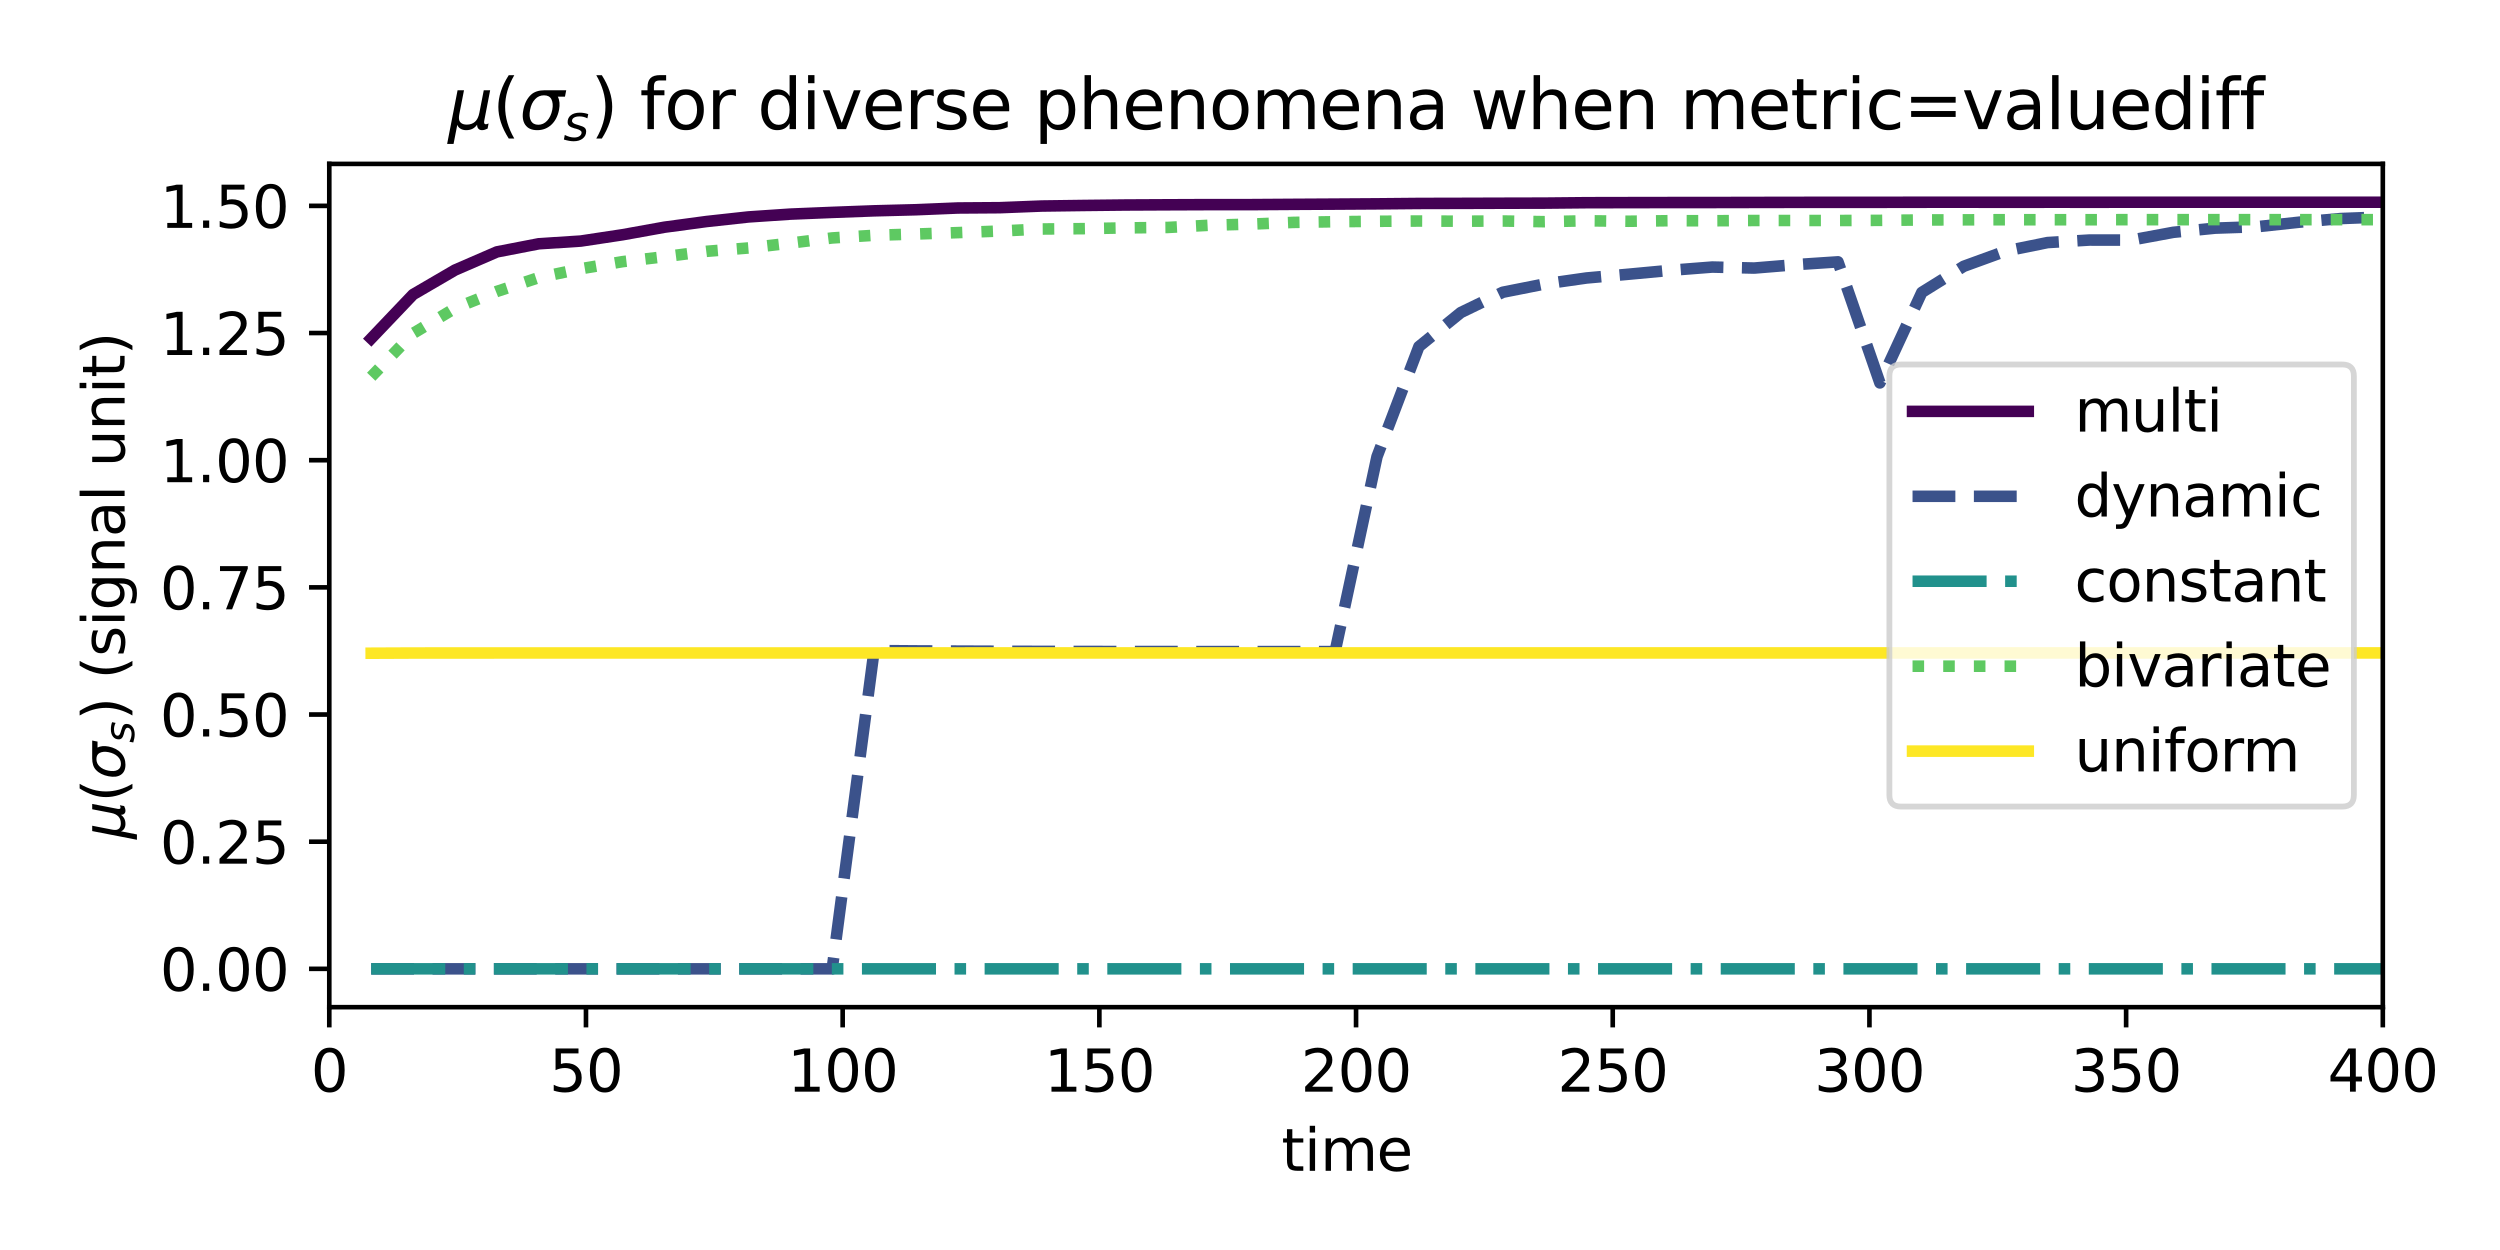 <?xml version="1.0" encoding="utf-8" standalone="no"?>
<!DOCTYPE svg PUBLIC "-//W3C//DTD SVG 1.1//EN"
  "http://www.w3.org/Graphics/SVG/1.1/DTD/svg11.dtd">
<svg xmlns:xlink="http://www.w3.org/1999/xlink" width="432pt" height="216pt" viewBox="0 0 432 216" xmlns="http://www.w3.org/2000/svg" version="1.1">
 <defs>
  <style type="text/css">*{stroke-linejoin: round; stroke-linecap: butt}</style>
 </defs>
 <g id="figure_1">
  <g id="patch_1">
   <path d="M 0 216 
L 432 216 
L 432 0 
L 0 0 
z
" style="fill: #ffffff"/>
  </g>
  <g id="axes_1">
   <g id="patch_2">
    <path d="M 56.9 174.04 
L 411.75 174.04 
L 411.75 28.32 
L 56.9 28.32 
z
" style="fill: #ffffff"/>
   </g>
   <g id="matplotlib.axis_1">
    <g id="xtick_1">
     <g id="line2d_1">
      <defs>
       <path id="mb2670f1433" d="M 0 0 
L 0 3.5 
" style="stroke: #000000; stroke-width: 0.8"/>
      </defs>
      <g>
       <use xlink:href="#mb2670f1433" x="56.9" y="174.04" style="stroke: #000000; stroke-width: 0.8"/>
      </g>
     </g>
     <g id="text_1">
      <!-- 0 -->
      <g transform="translate(53.719 188.638)scale(0.1 -0.1)">
       <defs>
        <path id="DejaVuSans-30" d="M 2034 4250 
Q 1547 4250 1301 3770 
Q 1056 3291 1056 2328 
Q 1056 1369 1301 889 
Q 1547 409 2034 409 
Q 2525 409 2770 889 
Q 3016 1369 3016 2328 
Q 3016 3291 2770 3770 
Q 2525 4250 2034 4250 
z
M 2034 4750 
Q 2819 4750 3233 4129 
Q 3647 3509 3647 2328 
Q 3647 1150 3233 529 
Q 2819 -91 2034 -91 
Q 1250 -91 836 529 
Q 422 1150 422 2328 
Q 422 3509 836 4129 
Q 1250 4750 2034 4750 
z
" transform="scale(0.016)"/>
       </defs>
       <use xlink:href="#DejaVuSans-30"/>
      </g>
     </g>
    </g>
    <g id="xtick_2">
     <g id="line2d_2">
      <g>
       <use xlink:href="#mb2670f1433" x="101.256" y="174.04" style="stroke: #000000; stroke-width: 0.8"/>
      </g>
     </g>
     <g id="text_2">
      <!-- 50 -->
      <g transform="translate(94.894 188.638)scale(0.1 -0.1)">
       <defs>
        <path id="DejaVuSans-35" d="M 691 4666 
L 3169 4666 
L 3169 4134 
L 1269 4134 
L 1269 2991 
Q 1406 3038 1543 3061 
Q 1681 3084 1819 3084 
Q 2600 3084 3056 2656 
Q 3513 2228 3513 1497 
Q 3513 744 3044 326 
Q 2575 -91 1722 -91 
Q 1428 -91 1123 -41 
Q 819 9 494 109 
L 494 744 
Q 775 591 1075 516 
Q 1375 441 1709 441 
Q 2250 441 2565 725 
Q 2881 1009 2881 1497 
Q 2881 1984 2565 2268 
Q 2250 2553 1709 2553 
Q 1456 2553 1204 2497 
Q 953 2441 691 2322 
L 691 4666 
z
" transform="scale(0.016)"/>
       </defs>
       <use xlink:href="#DejaVuSans-35"/>
       <use xlink:href="#DejaVuSans-30" x="63.623"/>
      </g>
     </g>
    </g>
    <g id="xtick_3">
     <g id="line2d_3">
      <g>
       <use xlink:href="#mb2670f1433" x="145.613" y="174.04" style="stroke: #000000; stroke-width: 0.8"/>
      </g>
     </g>
     <g id="text_3">
      <!-- 100 -->
      <g transform="translate(136.069 188.638)scale(0.1 -0.1)">
       <defs>
        <path id="DejaVuSans-31" d="M 794 531 
L 1825 531 
L 1825 4091 
L 703 3866 
L 703 4441 
L 1819 4666 
L 2450 4666 
L 2450 531 
L 3481 531 
L 3481 0 
L 794 0 
L 794 531 
z
" transform="scale(0.016)"/>
       </defs>
       <use xlink:href="#DejaVuSans-31"/>
       <use xlink:href="#DejaVuSans-30" x="63.623"/>
       <use xlink:href="#DejaVuSans-30" x="127.246"/>
      </g>
     </g>
    </g>
    <g id="xtick_4">
     <g id="line2d_4">
      <g>
       <use xlink:href="#mb2670f1433" x="189.969" y="174.04" style="stroke: #000000; stroke-width: 0.8"/>
      </g>
     </g>
     <g id="text_4">
      <!-- 150 -->
      <g transform="translate(180.425 188.638)scale(0.1 -0.1)">
       <use xlink:href="#DejaVuSans-31"/>
       <use xlink:href="#DejaVuSans-35" x="63.623"/>
       <use xlink:href="#DejaVuSans-30" x="127.246"/>
      </g>
     </g>
    </g>
    <g id="xtick_5">
     <g id="line2d_5">
      <g>
       <use xlink:href="#mb2670f1433" x="234.325" y="174.04" style="stroke: #000000; stroke-width: 0.8"/>
      </g>
     </g>
     <g id="text_5">
      <!-- 200 -->
      <g transform="translate(224.781 188.638)scale(0.1 -0.1)">
       <defs>
        <path id="DejaVuSans-32" d="M 1228 531 
L 3431 531 
L 3431 0 
L 469 0 
L 469 531 
Q 828 903 1448 1529 
Q 2069 2156 2228 2338 
Q 2531 2678 2651 2914 
Q 2772 3150 2772 3378 
Q 2772 3750 2511 3984 
Q 2250 4219 1831 4219 
Q 1534 4219 1204 4116 
Q 875 4013 500 3803 
L 500 4441 
Q 881 4594 1212 4672 
Q 1544 4750 1819 4750 
Q 2544 4750 2975 4387 
Q 3406 4025 3406 3419 
Q 3406 3131 3298 2873 
Q 3191 2616 2906 2266 
Q 2828 2175 2409 1742 
Q 1991 1309 1228 531 
z
" transform="scale(0.016)"/>
       </defs>
       <use xlink:href="#DejaVuSans-32"/>
       <use xlink:href="#DejaVuSans-30" x="63.623"/>
       <use xlink:href="#DejaVuSans-30" x="127.246"/>
      </g>
     </g>
    </g>
    <g id="xtick_6">
     <g id="line2d_6">
      <g>
       <use xlink:href="#mb2670f1433" x="278.681" y="174.04" style="stroke: #000000; stroke-width: 0.8"/>
      </g>
     </g>
     <g id="text_6">
      <!-- 250 -->
      <g transform="translate(269.137 188.638)scale(0.1 -0.1)">
       <use xlink:href="#DejaVuSans-32"/>
       <use xlink:href="#DejaVuSans-35" x="63.623"/>
       <use xlink:href="#DejaVuSans-30" x="127.246"/>
      </g>
     </g>
    </g>
    <g id="xtick_7">
     <g id="line2d_7">
      <g>
       <use xlink:href="#mb2670f1433" x="323.038" y="174.04" style="stroke: #000000; stroke-width: 0.8"/>
      </g>
     </g>
     <g id="text_7">
      <!-- 300 -->
      <g transform="translate(313.494 188.638)scale(0.1 -0.1)">
       <defs>
        <path id="DejaVuSans-33" d="M 2597 2516 
Q 3050 2419 3304 2112 
Q 3559 1806 3559 1356 
Q 3559 666 3084 287 
Q 2609 -91 1734 -91 
Q 1441 -91 1130 -33 
Q 819 25 488 141 
L 488 750 
Q 750 597 1062 519 
Q 1375 441 1716 441 
Q 2309 441 2620 675 
Q 2931 909 2931 1356 
Q 2931 1769 2642 2001 
Q 2353 2234 1838 2234 
L 1294 2234 
L 1294 2753 
L 1863 2753 
Q 2328 2753 2575 2939 
Q 2822 3125 2822 3475 
Q 2822 3834 2567 4026 
Q 2313 4219 1838 4219 
Q 1578 4219 1281 4162 
Q 984 4106 628 3988 
L 628 4550 
Q 988 4650 1302 4700 
Q 1616 4750 1894 4750 
Q 2613 4750 3031 4423 
Q 3450 4097 3450 3541 
Q 3450 3153 3228 2886 
Q 3006 2619 2597 2516 
z
" transform="scale(0.016)"/>
       </defs>
       <use xlink:href="#DejaVuSans-33"/>
       <use xlink:href="#DejaVuSans-30" x="63.623"/>
       <use xlink:href="#DejaVuSans-30" x="127.246"/>
      </g>
     </g>
    </g>
    <g id="xtick_8">
     <g id="line2d_8">
      <g>
       <use xlink:href="#mb2670f1433" x="367.394" y="174.04" style="stroke: #000000; stroke-width: 0.8"/>
      </g>
     </g>
     <g id="text_8">
      <!-- 350 -->
      <g transform="translate(357.85 188.638)scale(0.1 -0.1)">
       <use xlink:href="#DejaVuSans-33"/>
       <use xlink:href="#DejaVuSans-35" x="63.623"/>
       <use xlink:href="#DejaVuSans-30" x="127.246"/>
      </g>
     </g>
    </g>
    <g id="xtick_9">
     <g id="line2d_9">
      <g>
       <use xlink:href="#mb2670f1433" x="411.75" y="174.04" style="stroke: #000000; stroke-width: 0.8"/>
      </g>
     </g>
     <g id="text_9">
      <!-- 400 -->
      <g transform="translate(402.206 188.638)scale(0.1 -0.1)">
       <defs>
        <path id="DejaVuSans-34" d="M 2419 4116 
L 825 1625 
L 2419 1625 
L 2419 4116 
z
M 2253 4666 
L 3047 4666 
L 3047 1625 
L 3713 1625 
L 3713 1100 
L 3047 1100 
L 3047 0 
L 2419 0 
L 2419 1100 
L 313 1100 
L 313 1709 
L 2253 4666 
z
" transform="scale(0.016)"/>
       </defs>
       <use xlink:href="#DejaVuSans-34"/>
       <use xlink:href="#DejaVuSans-30" x="63.623"/>
       <use xlink:href="#DejaVuSans-30" x="127.246"/>
      </g>
     </g>
    </g>
    <g id="text_10">
     <!-- time  -->
     <g transform="translate(221.44 202.317)scale(0.1 -0.1)">
      <defs>
       <path id="DejaVuSans-74" d="M 1172 4494 
L 1172 3500 
L 2356 3500 
L 2356 3053 
L 1172 3053 
L 1172 1153 
Q 1172 725 1289 603 
Q 1406 481 1766 481 
L 2356 481 
L 2356 0 
L 1766 0 
Q 1100 0 847 248 
Q 594 497 594 1153 
L 594 3053 
L 172 3053 
L 172 3500 
L 594 3500 
L 594 4494 
L 1172 4494 
z
" transform="scale(0.016)"/>
       <path id="DejaVuSans-69" d="M 603 3500 
L 1178 3500 
L 1178 0 
L 603 0 
L 603 3500 
z
M 603 4863 
L 1178 4863 
L 1178 4134 
L 603 4134 
L 603 4863 
z
" transform="scale(0.016)"/>
       <path id="DejaVuSans-6d" d="M 3328 2828 
Q 3544 3216 3844 3400 
Q 4144 3584 4550 3584 
Q 5097 3584 5394 3201 
Q 5691 2819 5691 2113 
L 5691 0 
L 5113 0 
L 5113 2094 
Q 5113 2597 4934 2840 
Q 4756 3084 4391 3084 
Q 3944 3084 3684 2787 
Q 3425 2491 3425 1978 
L 3425 0 
L 2847 0 
L 2847 2094 
Q 2847 2600 2669 2842 
Q 2491 3084 2119 3084 
Q 1678 3084 1418 2786 
Q 1159 2488 1159 1978 
L 1159 0 
L 581 0 
L 581 3500 
L 1159 3500 
L 1159 2956 
Q 1356 3278 1631 3431 
Q 1906 3584 2284 3584 
Q 2666 3584 2933 3390 
Q 3200 3197 3328 2828 
z
" transform="scale(0.016)"/>
       <path id="DejaVuSans-65" d="M 3597 1894 
L 3597 1613 
L 953 1613 
Q 991 1019 1311 708 
Q 1631 397 2203 397 
Q 2534 397 2845 478 
Q 3156 559 3463 722 
L 3463 178 
Q 3153 47 2828 -22 
Q 2503 -91 2169 -91 
Q 1331 -91 842 396 
Q 353 884 353 1716 
Q 353 2575 817 3079 
Q 1281 3584 2069 3584 
Q 2775 3584 3186 3129 
Q 3597 2675 3597 1894 
z
M 3022 2063 
Q 3016 2534 2758 2815 
Q 2500 3097 2075 3097 
Q 1594 3097 1305 2825 
Q 1016 2553 972 2059 
L 3022 2063 
z
" transform="scale(0.016)"/>
       <path id="DejaVuSans-20" transform="scale(0.016)"/>
      </defs>
      <use xlink:href="#DejaVuSans-74"/>
      <use xlink:href="#DejaVuSans-69" x="39.209"/>
      <use xlink:href="#DejaVuSans-6d" x="66.992"/>
      <use xlink:href="#DejaVuSans-65" x="164.404"/>
      <use xlink:href="#DejaVuSans-20" x="225.928"/>
     </g>
    </g>
   </g>
   <g id="matplotlib.axis_2">
    <g id="ytick_1">
     <g id="line2d_10">
      <defs>
       <path id="mbaade70cb7" d="M 0 0 
L -3.5 0 
" style="stroke: #000000; stroke-width: 0.8"/>
      </defs>
      <g>
       <use xlink:href="#mbaade70cb7" x="56.9" y="167.416" style="stroke: #000000; stroke-width: 0.8"/>
      </g>
     </g>
     <g id="text_11">
      <!-- 0.00 -->
      <g transform="translate(27.634 171.216)scale(0.1 -0.1)">
       <defs>
        <path id="DejaVuSans-2e" d="M 684 794 
L 1344 794 
L 1344 0 
L 684 0 
L 684 794 
z
" transform="scale(0.016)"/>
       </defs>
       <use xlink:href="#DejaVuSans-30"/>
       <use xlink:href="#DejaVuSans-2e" x="63.623"/>
       <use xlink:href="#DejaVuSans-30" x="95.41"/>
       <use xlink:href="#DejaVuSans-30" x="159.033"/>
      </g>
     </g>
    </g>
    <g id="ytick_2">
     <g id="line2d_11">
      <g>
       <use xlink:href="#mbaade70cb7" x="56.9" y="145.443" style="stroke: #000000; stroke-width: 0.8"/>
      </g>
     </g>
     <g id="text_12">
      <!-- 0.25 -->
      <g transform="translate(27.634 149.242)scale(0.1 -0.1)">
       <use xlink:href="#DejaVuSans-30"/>
       <use xlink:href="#DejaVuSans-2e" x="63.623"/>
       <use xlink:href="#DejaVuSans-32" x="95.41"/>
       <use xlink:href="#DejaVuSans-35" x="159.033"/>
      </g>
     </g>
    </g>
    <g id="ytick_3">
     <g id="line2d_12">
      <g>
       <use xlink:href="#mbaade70cb7" x="56.9" y="123.469" style="stroke: #000000; stroke-width: 0.8"/>
      </g>
     </g>
     <g id="text_13">
      <!-- 0.50 -->
      <g transform="translate(27.634 127.268)scale(0.1 -0.1)">
       <use xlink:href="#DejaVuSans-30"/>
       <use xlink:href="#DejaVuSans-2e" x="63.623"/>
       <use xlink:href="#DejaVuSans-35" x="95.41"/>
       <use xlink:href="#DejaVuSans-30" x="159.033"/>
      </g>
     </g>
    </g>
    <g id="ytick_4">
     <g id="line2d_13">
      <g>
       <use xlink:href="#mbaade70cb7" x="56.9" y="101.495" style="stroke: #000000; stroke-width: 0.8"/>
      </g>
     </g>
     <g id="text_14">
      <!-- 0.75 -->
      <g transform="translate(27.634 105.294)scale(0.1 -0.1)">
       <defs>
        <path id="DejaVuSans-37" d="M 525 4666 
L 3525 4666 
L 3525 4397 
L 1831 0 
L 1172 0 
L 2766 4134 
L 525 4134 
L 525 4666 
z
" transform="scale(0.016)"/>
       </defs>
       <use xlink:href="#DejaVuSans-30"/>
       <use xlink:href="#DejaVuSans-2e" x="63.623"/>
       <use xlink:href="#DejaVuSans-37" x="95.41"/>
       <use xlink:href="#DejaVuSans-35" x="159.033"/>
      </g>
     </g>
    </g>
    <g id="ytick_5">
     <g id="line2d_14">
      <g>
       <use xlink:href="#mbaade70cb7" x="56.9" y="79.522" style="stroke: #000000; stroke-width: 0.8"/>
      </g>
     </g>
     <g id="text_15">
      <!-- 1.00 -->
      <g transform="translate(27.634 83.321)scale(0.1 -0.1)">
       <use xlink:href="#DejaVuSans-31"/>
       <use xlink:href="#DejaVuSans-2e" x="63.623"/>
       <use xlink:href="#DejaVuSans-30" x="95.41"/>
       <use xlink:href="#DejaVuSans-30" x="159.033"/>
      </g>
     </g>
    </g>
    <g id="ytick_6">
     <g id="line2d_15">
      <g>
       <use xlink:href="#mbaade70cb7" x="56.9" y="57.548" style="stroke: #000000; stroke-width: 0.8"/>
      </g>
     </g>
     <g id="text_16">
      <!-- 1.25 -->
      <g transform="translate(27.634 61.347)scale(0.1 -0.1)">
       <use xlink:href="#DejaVuSans-31"/>
       <use xlink:href="#DejaVuSans-2e" x="63.623"/>
       <use xlink:href="#DejaVuSans-32" x="95.41"/>
       <use xlink:href="#DejaVuSans-35" x="159.033"/>
      </g>
     </g>
    </g>
    <g id="ytick_7">
     <g id="line2d_16">
      <g>
       <use xlink:href="#mbaade70cb7" x="56.9" y="35.574" style="stroke: #000000; stroke-width: 0.8"/>
      </g>
     </g>
     <g id="text_17">
      <!-- 1.50 -->
      <g transform="translate(27.634 39.373)scale(0.1 -0.1)">
       <use xlink:href="#DejaVuSans-31"/>
       <use xlink:href="#DejaVuSans-2e" x="63.623"/>
       <use xlink:href="#DejaVuSans-35" x="95.41"/>
       <use xlink:href="#DejaVuSans-30" x="159.033"/>
      </g>
     </g>
    </g>
    <g id="text_18">
     <!-- $\mu(\sigma_s)$ (signal unit) -->
     <g transform="translate(21.534 144.98)rotate(-90)scale(0.1 -0.1)">
      <defs>
       <path id="DejaVuSans-Oblique-3bc" d="M -84 -1331 
L 856 3500 
L 1434 3500 
L 1009 1322 
Q 997 1256 987 1175 
Q 978 1094 978 1013 
Q 978 722 1161 565 
Q 1344 409 1684 409 
Q 2147 409 2431 671 
Q 2716 934 2816 1459 
L 3213 3500 
L 3788 3500 
L 3266 809 
Q 3253 750 3248 706 
Q 3244 663 3244 628 
Q 3244 531 3283 486 
Q 3322 441 3406 441 
Q 3438 441 3492 456 
Q 3547 472 3647 513 
L 3559 50 
Q 3422 -19 3297 -55 
Q 3172 -91 3053 -91 
Q 2847 -91 2730 40 
Q 2613 172 2613 403 
Q 2438 153 2195 31 
Q 1953 -91 1625 -91 
Q 1334 -91 1117 43 
Q 900 178 831 397 
L 494 -1331 
L -84 -1331 
z
" transform="scale(0.016)"/>
       <path id="DejaVuSans-28" d="M 1984 4856 
Q 1566 4138 1362 3434 
Q 1159 2731 1159 2009 
Q 1159 1288 1364 580 
Q 1569 -128 1984 -844 
L 1484 -844 
Q 1016 -109 783 600 
Q 550 1309 550 2009 
Q 550 2706 781 3412 
Q 1013 4119 1484 4856 
L 1984 4856 
z
" transform="scale(0.016)"/>
       <path id="DejaVuSans-Oblique-3c3" d="M 2219 3044 
Q 1744 3044 1422 2700 
Q 1081 2341 969 1747 
Q 844 1119 1044 756 
Q 1241 397 1706 397 
Q 2166 397 2503 759 
Q 2844 1122 2966 1747 
Q 3075 2319 2881 2700 
Q 2700 3044 2219 3044 
z
M 2309 3503 
L 4219 3500 
L 4106 2925 
L 3463 2925 
Q 3706 2438 3575 1747 
Q 3406 888 2884 400 
Q 2359 -91 1609 -91 
Q 856 -91 525 400 
Q 194 888 363 1747 
Q 528 2609 1050 3097 
Q 1484 3503 2309 3503 
z
" transform="scale(0.016)"/>
       <path id="DejaVuSans-Oblique-73" d="M 3200 3397 
L 3091 2853 
Q 2863 2978 2609 3040 
Q 2356 3103 2088 3103 
Q 1634 3103 1373 2948 
Q 1113 2794 1113 2528 
Q 1113 2219 1719 2053 
Q 1766 2041 1788 2034 
L 1972 1978 
Q 2547 1819 2739 1644 
Q 2931 1469 2931 1166 
Q 2931 609 2489 259 
Q 2047 -91 1331 -91 
Q 1053 -91 747 -37 
Q 441 16 72 128 
L 184 722 
Q 500 559 806 475 
Q 1113 391 1394 391 
Q 1816 391 2080 572 
Q 2344 753 2344 1031 
Q 2344 1331 1650 1516 
L 1591 1531 
L 1394 1581 
Q 956 1697 753 1886 
Q 550 2075 550 2369 
Q 550 2928 970 3256 
Q 1391 3584 2113 3584 
Q 2397 3584 2667 3537 
Q 2938 3491 3200 3397 
z
" transform="scale(0.016)"/>
       <path id="DejaVuSans-29" d="M 513 4856 
L 1013 4856 
Q 1481 4119 1714 3412 
Q 1947 2706 1947 2009 
Q 1947 1309 1714 600 
Q 1481 -109 1013 -844 
L 513 -844 
Q 928 -128 1133 580 
Q 1338 1288 1338 2009 
Q 1338 2731 1133 3434 
Q 928 4138 513 4856 
z
" transform="scale(0.016)"/>
       <path id="DejaVuSans-73" d="M 2834 3397 
L 2834 2853 
Q 2591 2978 2328 3040 
Q 2066 3103 1784 3103 
Q 1356 3103 1142 2972 
Q 928 2841 928 2578 
Q 928 2378 1081 2264 
Q 1234 2150 1697 2047 
L 1894 2003 
Q 2506 1872 2764 1633 
Q 3022 1394 3022 966 
Q 3022 478 2636 193 
Q 2250 -91 1575 -91 
Q 1294 -91 989 -36 
Q 684 19 347 128 
L 347 722 
Q 666 556 975 473 
Q 1284 391 1588 391 
Q 1994 391 2212 530 
Q 2431 669 2431 922 
Q 2431 1156 2273 1281 
Q 2116 1406 1581 1522 
L 1381 1569 
Q 847 1681 609 1914 
Q 372 2147 372 2553 
Q 372 3047 722 3315 
Q 1072 3584 1716 3584 
Q 2034 3584 2315 3537 
Q 2597 3491 2834 3397 
z
" transform="scale(0.016)"/>
       <path id="DejaVuSans-67" d="M 2906 1791 
Q 2906 2416 2648 2759 
Q 2391 3103 1925 3103 
Q 1463 3103 1205 2759 
Q 947 2416 947 1791 
Q 947 1169 1205 825 
Q 1463 481 1925 481 
Q 2391 481 2648 825 
Q 2906 1169 2906 1791 
z
M 3481 434 
Q 3481 -459 3084 -895 
Q 2688 -1331 1869 -1331 
Q 1566 -1331 1297 -1286 
Q 1028 -1241 775 -1147 
L 775 -588 
Q 1028 -725 1275 -790 
Q 1522 -856 1778 -856 
Q 2344 -856 2625 -561 
Q 2906 -266 2906 331 
L 2906 616 
Q 2728 306 2450 153 
Q 2172 0 1784 0 
Q 1141 0 747 490 
Q 353 981 353 1791 
Q 353 2603 747 3093 
Q 1141 3584 1784 3584 
Q 2172 3584 2450 3431 
Q 2728 3278 2906 2969 
L 2906 3500 
L 3481 3500 
L 3481 434 
z
" transform="scale(0.016)"/>
       <path id="DejaVuSans-6e" d="M 3513 2113 
L 3513 0 
L 2938 0 
L 2938 2094 
Q 2938 2591 2744 2837 
Q 2550 3084 2163 3084 
Q 1697 3084 1428 2787 
Q 1159 2491 1159 1978 
L 1159 0 
L 581 0 
L 581 3500 
L 1159 3500 
L 1159 2956 
Q 1366 3272 1645 3428 
Q 1925 3584 2291 3584 
Q 2894 3584 3203 3211 
Q 3513 2838 3513 2113 
z
" transform="scale(0.016)"/>
       <path id="DejaVuSans-61" d="M 2194 1759 
Q 1497 1759 1228 1600 
Q 959 1441 959 1056 
Q 959 750 1161 570 
Q 1363 391 1709 391 
Q 2188 391 2477 730 
Q 2766 1069 2766 1631 
L 2766 1759 
L 2194 1759 
z
M 3341 1997 
L 3341 0 
L 2766 0 
L 2766 531 
Q 2569 213 2275 61 
Q 1981 -91 1556 -91 
Q 1019 -91 701 211 
Q 384 513 384 1019 
Q 384 1609 779 1909 
Q 1175 2209 1959 2209 
L 2766 2209 
L 2766 2266 
Q 2766 2663 2505 2880 
Q 2244 3097 1772 3097 
Q 1472 3097 1187 3025 
Q 903 2953 641 2809 
L 641 3341 
Q 956 3463 1253 3523 
Q 1550 3584 1831 3584 
Q 2591 3584 2966 3190 
Q 3341 2797 3341 1997 
z
" transform="scale(0.016)"/>
       <path id="DejaVuSans-6c" d="M 603 4863 
L 1178 4863 
L 1178 0 
L 603 0 
L 603 4863 
z
" transform="scale(0.016)"/>
       <path id="DejaVuSans-75" d="M 544 1381 
L 544 3500 
L 1119 3500 
L 1119 1403 
Q 1119 906 1312 657 
Q 1506 409 1894 409 
Q 2359 409 2629 706 
Q 2900 1003 2900 1516 
L 2900 3500 
L 3475 3500 
L 3475 0 
L 2900 0 
L 2900 538 
Q 2691 219 2414 64 
Q 2138 -91 1772 -91 
Q 1169 -91 856 284 
Q 544 659 544 1381 
z
M 1991 3584 
L 1991 3584 
z
" transform="scale(0.016)"/>
      </defs>
      <use xlink:href="#DejaVuSans-Oblique-3bc" transform="translate(0 0.016)"/>
      <use xlink:href="#DejaVuSans-28" transform="translate(63.623 0.016)"/>
      <use xlink:href="#DejaVuSans-Oblique-3c3" transform="translate(102.637 0.016)"/>
      <use xlink:href="#DejaVuSans-Oblique-73" transform="translate(166.016 -16.391)scale(0.7)"/>
      <use xlink:href="#DejaVuSans-29" transform="translate(205.22 0.016)"/>
      <use xlink:href="#DejaVuSans-20" transform="translate(244.233 0.016)"/>
      <use xlink:href="#DejaVuSans-28" transform="translate(276.021 0.016)"/>
      <use xlink:href="#DejaVuSans-73" transform="translate(315.034 0.016)"/>
      <use xlink:href="#DejaVuSans-69" transform="translate(367.134 0.016)"/>
      <use xlink:href="#DejaVuSans-67" transform="translate(394.917 0.016)"/>
      <use xlink:href="#DejaVuSans-6e" transform="translate(458.394 0.016)"/>
      <use xlink:href="#DejaVuSans-61" transform="translate(521.772 0.016)"/>
      <use xlink:href="#DejaVuSans-6c" transform="translate(583.052 0.016)"/>
      <use xlink:href="#DejaVuSans-20" transform="translate(610.835 0.016)"/>
      <use xlink:href="#DejaVuSans-75" transform="translate(642.622 0.016)"/>
      <use xlink:href="#DejaVuSans-6e" transform="translate(706.001 0.016)"/>
      <use xlink:href="#DejaVuSans-69" transform="translate(769.38 0.016)"/>
      <use xlink:href="#DejaVuSans-74" transform="translate(797.163 0.016)"/>
      <use xlink:href="#DejaVuSans-29" transform="translate(836.372 0.016)"/>
     </g>
    </g>
   </g>
   <g id="line2d_17">
    <path d="M 64.142 58.49 
L 71.384 50.888 
L 78.626 46.665 
L 85.867 43.527 
L 93.109 42.124 
L 100.351 41.657 
L 107.593 40.562 
L 114.835 39.257 
L 122.077 38.281 
L 129.318 37.489 
L 136.56 37 
L 143.802 36.701 
L 151.044 36.431 
L 158.286 36.243 
L 165.528 35.941 
L 172.769 35.889 
L 180.011 35.604 
L 187.253 35.505 
L 194.495 35.425 
L 201.737 35.388 
L 208.979 35.359 
L 216.22 35.359 
L 223.462 35.312 
L 230.704 35.271 
L 237.946 35.224 
L 245.188 35.157 
L 252.43 35.14 
L 259.671 35.117 
L 266.913 35.099 
L 274.155 35.027 
L 281.397 35.012 
L 288.639 35 
L 295.881 34.996 
L 303.122 34.981 
L 310.364 34.968 
L 317.606 34.961 
L 324.848 34.962 
L 332.09 34.949 
L 339.332 34.946 
L 346.573 34.953 
L 353.815 34.948 
L 361.057 34.949 
L 368.299 34.948 
L 375.541 34.947 
L 382.783 34.946 
L 390.024 34.947 
L 397.266 34.944 
L 404.508 34.944 
L 411.75 34.944 
" clip-path="url(#p1e1ca266f3)" style="fill: none; stroke: #440154; stroke-width: 2; stroke-linecap: square"/>
   </g>
   <g id="line2d_18">
    <path d="M 64.142 167.416 
L 71.384 167.416 
L 78.626 167.416 
L 85.867 167.416 
L 93.109 167.416 
L 100.351 167.416 
L 107.593 167.416 
L 114.835 167.416 
L 122.077 167.416 
L 129.318 167.416 
L 136.56 167.416 
L 143.802 167.416 
L 151.044 112.417 
L 158.286 112.472 
L 165.528 112.509 
L 172.769 112.536 
L 180.011 112.559 
L 187.253 112.573 
L 194.495 112.581 
L 201.737 112.584 
L 208.979 112.591 
L 216.22 112.59 
L 223.462 112.591 
L 230.704 112.59 
L 237.946 78.908 
L 245.188 59.893 
L 252.43 54.006 
L 259.671 50.503 
L 266.913 49.068 
L 274.155 48.036 
L 281.397 47.387 
L 288.639 46.712 
L 295.881 46.148 
L 303.122 46.321 
L 310.364 45.727 
L 317.606 45.247 
L 324.848 66.168 
L 332.09 50.526 
L 339.332 46.02 
L 346.573 43.384 
L 353.815 41.916 
L 361.057 41.48 
L 368.299 41.485 
L 375.541 40.144 
L 382.783 39.424 
L 390.024 39.177 
L 397.266 38.398 
L 404.508 37.764 
L 411.75 37.489 
" clip-path="url(#p1e1ca266f3)" style="fill: none; stroke-dasharray: 7.4,3.2; stroke-dashoffset: 0; stroke: #3b528b; stroke-width: 2"/>
   </g>
   <g id="line2d_19">
    <path d="M 64.142 167.416 
L 71.384 167.416 
L 78.626 167.416 
L 85.867 167.416 
L 93.109 167.416 
L 100.351 167.416 
L 107.593 167.416 
L 114.835 167.416 
L 122.077 167.416 
L 129.318 167.416 
L 136.56 167.416 
L 143.802 167.416 
L 151.044 167.416 
L 158.286 167.416 
L 165.528 167.416 
L 172.769 167.416 
L 180.011 167.416 
L 187.253 167.416 
L 194.495 167.416 
L 201.737 167.416 
L 208.979 167.416 
L 216.22 167.416 
L 223.462 167.416 
L 230.704 167.416 
L 237.946 167.416 
L 245.188 167.416 
L 252.43 167.416 
L 259.671 167.416 
L 266.913 167.416 
L 274.155 167.416 
L 281.397 167.416 
L 288.639 167.416 
L 295.881 167.416 
L 303.122 167.416 
L 310.364 167.416 
L 317.606 167.416 
L 324.848 167.416 
L 332.09 167.416 
L 339.332 167.416 
L 346.573 167.416 
L 353.815 167.416 
L 361.057 167.416 
L 368.299 167.416 
L 375.541 167.416 
L 382.783 167.416 
L 390.024 167.416 
L 397.266 167.416 
L 404.508 167.416 
L 411.75 167.416 
" clip-path="url(#p1e1ca266f3)" style="fill: none; stroke-dasharray: 12.8,3.2,2,3.2; stroke-dashoffset: 0; stroke: #21918c; stroke-width: 2"/>
   </g>
   <g id="line2d_20">
    <path d="M 64.142 65.102 
L 71.384 57.604 
L 78.626 53.265 
L 85.867 50.355 
L 93.109 47.963 
L 100.351 46.443 
L 107.593 45.211 
L 114.835 44.355 
L 122.077 43.431 
L 129.318 42.849 
L 136.56 42.011 
L 143.802 41.117 
L 151.044 40.659 
L 158.286 40.439 
L 165.528 40.196 
L 172.769 39.922 
L 180.011 39.572 
L 187.253 39.511 
L 194.495 39.379 
L 201.737 39.305 
L 208.979 38.924 
L 216.22 38.724 
L 223.462 38.432 
L 230.704 38.313 
L 237.946 38.239 
L 245.188 38.194 
L 252.43 38.226 
L 259.671 38.191 
L 266.913 38.308 
L 274.155 38.151 
L 281.397 38.233 
L 288.639 38.136 
L 295.881 38.146 
L 303.122 38.102 
L 310.364 38.101 
L 317.606 38.104 
L 324.848 38.078 
L 332.09 38.012 
L 339.332 37.99 
L 346.573 37.967 
L 353.815 37.968 
L 361.057 37.969 
L 368.299 37.958 
L 375.541 37.962 
L 382.783 37.954 
L 390.024 37.962 
L 397.266 37.959 
L 404.508 37.958 
L 411.75 37.957 
" clip-path="url(#p1e1ca266f3)" style="fill: none; stroke-dasharray: 2,3.3; stroke-dashoffset: 0; stroke: #5ec962; stroke-width: 2"/>
   </g>
   <g id="line2d_21">
    <path d="M 64.142 112.876 
L 71.384 112.843 
L 78.626 112.838 
L 85.867 112.835 
L 93.109 112.834 
L 100.351 112.833 
L 107.593 112.832 
L 114.835 112.831 
L 122.077 112.831 
L 129.318 112.83 
L 136.56 112.83 
L 143.802 112.83 
L 151.044 112.83 
L 158.286 112.829 
L 165.528 112.83 
L 172.769 112.829 
L 180.011 112.829 
L 187.253 112.829 
L 194.495 112.829 
L 201.737 112.829 
L 208.979 112.829 
L 216.22 112.829 
L 223.462 112.829 
L 230.704 112.829 
L 237.946 112.829 
L 245.188 112.829 
L 252.43 112.829 
L 259.671 112.829 
L 266.913 112.829 
L 274.155 112.829 
L 281.397 112.829 
L 288.639 112.829 
L 295.881 112.829 
L 303.122 112.829 
L 310.364 112.829 
L 317.606 112.829 
L 324.848 112.829 
L 332.09 112.829 
L 339.332 112.829 
L 346.573 112.829 
L 353.815 112.829 
L 361.057 112.829 
L 368.299 112.829 
L 375.541 112.829 
L 382.783 112.829 
L 390.024 112.829 
L 397.266 112.829 
L 404.508 112.829 
L 411.75 112.829 
" clip-path="url(#p1e1ca266f3)" style="fill: none; stroke: #fde725; stroke-width: 2; stroke-linecap: square"/>
   </g>
   <g id="patch_3">
    <path d="M 56.9 174.04 
L 56.9 28.32 
" style="fill: none; stroke: #000000; stroke-width: 0.8; stroke-linejoin: miter; stroke-linecap: square"/>
   </g>
   <g id="patch_4">
    <path d="M 411.75 174.04 
L 411.75 28.32 
" style="fill: none; stroke: #000000; stroke-width: 0.8; stroke-linejoin: miter; stroke-linecap: square"/>
   </g>
   <g id="patch_5">
    <path d="M 56.9 174.04 
L 411.75 174.04 
" style="fill: none; stroke: #000000; stroke-width: 0.8; stroke-linejoin: miter; stroke-linecap: square"/>
   </g>
   <g id="patch_6">
    <path d="M 56.9 28.32 
L 411.75 28.32 
" style="fill: none; stroke: #000000; stroke-width: 0.8; stroke-linejoin: miter; stroke-linecap: square"/>
   </g>
   <g id="text_19">
    <!-- $\mu(\sigma_s)$ for diverse phenomena when metric=valuediff -->
    <g transform="translate(77.425 22.32)scale(0.12 -0.12)">
     <defs>
      <path id="DejaVuSans-66" d="M 2375 4863 
L 2375 4384 
L 1825 4384 
Q 1516 4384 1395 4259 
Q 1275 4134 1275 3809 
L 1275 3500 
L 2222 3500 
L 2222 3053 
L 1275 3053 
L 1275 0 
L 697 0 
L 697 3053 
L 147 3053 
L 147 3500 
L 697 3500 
L 697 3744 
Q 697 4328 969 4595 
Q 1241 4863 1831 4863 
L 2375 4863 
z
" transform="scale(0.016)"/>
      <path id="DejaVuSans-6f" d="M 1959 3097 
Q 1497 3097 1228 2736 
Q 959 2375 959 1747 
Q 959 1119 1226 758 
Q 1494 397 1959 397 
Q 2419 397 2687 759 
Q 2956 1122 2956 1747 
Q 2956 2369 2687 2733 
Q 2419 3097 1959 3097 
z
M 1959 3584 
Q 2709 3584 3137 3096 
Q 3566 2609 3566 1747 
Q 3566 888 3137 398 
Q 2709 -91 1959 -91 
Q 1206 -91 779 398 
Q 353 888 353 1747 
Q 353 2609 779 3096 
Q 1206 3584 1959 3584 
z
" transform="scale(0.016)"/>
      <path id="DejaVuSans-72" d="M 2631 2963 
Q 2534 3019 2420 3045 
Q 2306 3072 2169 3072 
Q 1681 3072 1420 2755 
Q 1159 2438 1159 1844 
L 1159 0 
L 581 0 
L 581 3500 
L 1159 3500 
L 1159 2956 
Q 1341 3275 1631 3429 
Q 1922 3584 2338 3584 
Q 2397 3584 2469 3576 
Q 2541 3569 2628 3553 
L 2631 2963 
z
" transform="scale(0.016)"/>
      <path id="DejaVuSans-64" d="M 2906 2969 
L 2906 4863 
L 3481 4863 
L 3481 0 
L 2906 0 
L 2906 525 
Q 2725 213 2448 61 
Q 2172 -91 1784 -91 
Q 1150 -91 751 415 
Q 353 922 353 1747 
Q 353 2572 751 3078 
Q 1150 3584 1784 3584 
Q 2172 3584 2448 3432 
Q 2725 3281 2906 2969 
z
M 947 1747 
Q 947 1113 1208 752 
Q 1469 391 1925 391 
Q 2381 391 2643 752 
Q 2906 1113 2906 1747 
Q 2906 2381 2643 2742 
Q 2381 3103 1925 3103 
Q 1469 3103 1208 2742 
Q 947 2381 947 1747 
z
" transform="scale(0.016)"/>
      <path id="DejaVuSans-76" d="M 191 3500 
L 800 3500 
L 1894 563 
L 2988 3500 
L 3597 3500 
L 2284 0 
L 1503 0 
L 191 3500 
z
" transform="scale(0.016)"/>
      <path id="DejaVuSans-70" d="M 1159 525 
L 1159 -1331 
L 581 -1331 
L 581 3500 
L 1159 3500 
L 1159 2969 
Q 1341 3281 1617 3432 
Q 1894 3584 2278 3584 
Q 2916 3584 3314 3078 
Q 3713 2572 3713 1747 
Q 3713 922 3314 415 
Q 2916 -91 2278 -91 
Q 1894 -91 1617 61 
Q 1341 213 1159 525 
z
M 3116 1747 
Q 3116 2381 2855 2742 
Q 2594 3103 2138 3103 
Q 1681 3103 1420 2742 
Q 1159 2381 1159 1747 
Q 1159 1113 1420 752 
Q 1681 391 2138 391 
Q 2594 391 2855 752 
Q 3116 1113 3116 1747 
z
" transform="scale(0.016)"/>
      <path id="DejaVuSans-68" d="M 3513 2113 
L 3513 0 
L 2938 0 
L 2938 2094 
Q 2938 2591 2744 2837 
Q 2550 3084 2163 3084 
Q 1697 3084 1428 2787 
Q 1159 2491 1159 1978 
L 1159 0 
L 581 0 
L 581 4863 
L 1159 4863 
L 1159 2956 
Q 1366 3272 1645 3428 
Q 1925 3584 2291 3584 
Q 2894 3584 3203 3211 
Q 3513 2838 3513 2113 
z
" transform="scale(0.016)"/>
      <path id="DejaVuSans-77" d="M 269 3500 
L 844 3500 
L 1563 769 
L 2278 3500 
L 2956 3500 
L 3675 769 
L 4391 3500 
L 4966 3500 
L 4050 0 
L 3372 0 
L 2619 2869 
L 1863 0 
L 1184 0 
L 269 3500 
z
" transform="scale(0.016)"/>
      <path id="DejaVuSans-63" d="M 3122 3366 
L 3122 2828 
Q 2878 2963 2633 3030 
Q 2388 3097 2138 3097 
Q 1578 3097 1268 2742 
Q 959 2388 959 1747 
Q 959 1106 1268 751 
Q 1578 397 2138 397 
Q 2388 397 2633 464 
Q 2878 531 3122 666 
L 3122 134 
Q 2881 22 2623 -34 
Q 2366 -91 2075 -91 
Q 1284 -91 818 406 
Q 353 903 353 1747 
Q 353 2603 823 3093 
Q 1294 3584 2113 3584 
Q 2378 3584 2631 3529 
Q 2884 3475 3122 3366 
z
" transform="scale(0.016)"/>
      <path id="DejaVuSans-3d" d="M 678 2906 
L 4684 2906 
L 4684 2381 
L 678 2381 
L 678 2906 
z
M 678 1631 
L 4684 1631 
L 4684 1100 
L 678 1100 
L 678 1631 
z
" transform="scale(0.016)"/>
     </defs>
     <use xlink:href="#DejaVuSans-Oblique-3bc" transform="translate(0 0.016)"/>
     <use xlink:href="#DejaVuSans-28" transform="translate(63.623 0.016)"/>
     <use xlink:href="#DejaVuSans-Oblique-3c3" transform="translate(102.637 0.016)"/>
     <use xlink:href="#DejaVuSans-Oblique-73" transform="translate(166.016 -16.391)scale(0.7)"/>
     <use xlink:href="#DejaVuSans-29" transform="translate(205.22 0.016)"/>
     <use xlink:href="#DejaVuSans-20" transform="translate(244.233 0.016)"/>
     <use xlink:href="#DejaVuSans-66" transform="translate(276.021 0.016)"/>
     <use xlink:href="#DejaVuSans-6f" transform="translate(311.226 0.016)"/>
     <use xlink:href="#DejaVuSans-72" transform="translate(372.407 0.016)"/>
     <use xlink:href="#DejaVuSans-20" transform="translate(413.521 0.016)"/>
     <use xlink:href="#DejaVuSans-64" transform="translate(445.308 0.016)"/>
     <use xlink:href="#DejaVuSans-69" transform="translate(508.784 0.016)"/>
     <use xlink:href="#DejaVuSans-76" transform="translate(536.567 0.016)"/>
     <use xlink:href="#DejaVuSans-65" transform="translate(595.747 0.016)"/>
     <use xlink:href="#DejaVuSans-72" transform="translate(657.271 0.016)"/>
     <use xlink:href="#DejaVuSans-73" transform="translate(698.384 0.016)"/>
     <use xlink:href="#DejaVuSans-65" transform="translate(750.483 0.016)"/>
     <use xlink:href="#DejaVuSans-20" transform="translate(812.007 0.016)"/>
     <use xlink:href="#DejaVuSans-70" transform="translate(843.794 0.016)"/>
     <use xlink:href="#DejaVuSans-68" transform="translate(907.271 0.016)"/>
     <use xlink:href="#DejaVuSans-65" transform="translate(970.649 0.016)"/>
     <use xlink:href="#DejaVuSans-6e" transform="translate(1032.173 0.016)"/>
     <use xlink:href="#DejaVuSans-6f" transform="translate(1095.552 0.016)"/>
     <use xlink:href="#DejaVuSans-6d" transform="translate(1156.733 0.016)"/>
     <use xlink:href="#DejaVuSans-65" transform="translate(1254.146 0.016)"/>
     <use xlink:href="#DejaVuSans-6e" transform="translate(1315.669 0.016)"/>
     <use xlink:href="#DejaVuSans-61" transform="translate(1379.048 0.016)"/>
     <use xlink:href="#DejaVuSans-20" transform="translate(1440.327 0.016)"/>
     <use xlink:href="#DejaVuSans-77" transform="translate(1472.114 0.016)"/>
     <use xlink:href="#DejaVuSans-68" transform="translate(1553.901 0.016)"/>
     <use xlink:href="#DejaVuSans-65" transform="translate(1617.28 0.016)"/>
     <use xlink:href="#DejaVuSans-6e" transform="translate(1678.804 0.016)"/>
     <use xlink:href="#DejaVuSans-20" transform="translate(1742.183 0.016)"/>
     <use xlink:href="#DejaVuSans-6d" transform="translate(1773.97 0.016)"/>
     <use xlink:href="#DejaVuSans-65" transform="translate(1871.382 0.016)"/>
     <use xlink:href="#DejaVuSans-74" transform="translate(1932.905 0.016)"/>
     <use xlink:href="#DejaVuSans-72" transform="translate(1972.114 0.016)"/>
     <use xlink:href="#DejaVuSans-69" transform="translate(2013.228 0.016)"/>
     <use xlink:href="#DejaVuSans-63" transform="translate(2041.011 0.016)"/>
     <use xlink:href="#DejaVuSans-3d" transform="translate(2095.991 0.016)"/>
     <use xlink:href="#DejaVuSans-76" transform="translate(2179.78 0.016)"/>
     <use xlink:href="#DejaVuSans-61" transform="translate(2238.96 0.016)"/>
     <use xlink:href="#DejaVuSans-6c" transform="translate(2300.239 0.016)"/>
     <use xlink:href="#DejaVuSans-75" transform="translate(2328.022 0.016)"/>
     <use xlink:href="#DejaVuSans-65" transform="translate(2391.401 0.016)"/>
     <use xlink:href="#DejaVuSans-64" transform="translate(2452.925 0.016)"/>
     <use xlink:href="#DejaVuSans-69" transform="translate(2516.401 0.016)"/>
     <use xlink:href="#DejaVuSans-66" transform="translate(2544.185 0.016)"/>
     <use xlink:href="#DejaVuSans-66" transform="translate(2579.39 0.016)"/>
    </g>
   </g>
   <g id="legend_1">
    <g id="patch_7">
     <path d="M 328.486 139.375 
L 404.75 139.375 
Q 406.75 139.375 406.75 137.375 
L 406.75 64.985 
Q 406.75 62.985 404.75 62.985 
L 328.486 62.985 
Q 326.486 62.985 326.486 64.985 
L 326.486 137.375 
Q 326.486 139.375 328.486 139.375 
z
" style="fill: #ffffff; opacity: 0.8; stroke: #cccccc; stroke-linejoin: miter"/>
    </g>
    <g id="line2d_22">
     <path d="M 330.486 71.083 
L 340.486 71.083 
L 350.486 71.083 
" style="fill: none; stroke: #440154; stroke-width: 2; stroke-linecap: square"/>
    </g>
    <g id="text_20">
     <!-- multi -->
     <g transform="translate(358.486 74.583)scale(0.1 -0.1)">
      <use xlink:href="#DejaVuSans-6d"/>
      <use xlink:href="#DejaVuSans-75" x="97.412"/>
      <use xlink:href="#DejaVuSans-6c" x="160.791"/>
      <use xlink:href="#DejaVuSans-74" x="188.574"/>
      <use xlink:href="#DejaVuSans-69" x="227.783"/>
     </g>
    </g>
    <g id="line2d_23">
     <path d="M 330.486 85.761 
L 340.486 85.761 
L 350.486 85.761 
" style="fill: none; stroke-dasharray: 7.4,3.2; stroke-dashoffset: 0; stroke: #3b528b; stroke-width: 2"/>
    </g>
    <g id="text_21">
     <!-- dynamic -->
     <g transform="translate(358.486 89.261)scale(0.1 -0.1)">
      <defs>
       <path id="DejaVuSans-79" d="M 2059 -325 
Q 1816 -950 1584 -1140 
Q 1353 -1331 966 -1331 
L 506 -1331 
L 506 -850 
L 844 -850 
Q 1081 -850 1212 -737 
Q 1344 -625 1503 -206 
L 1606 56 
L 191 3500 
L 800 3500 
L 1894 763 
L 2988 3500 
L 3597 3500 
L 2059 -325 
z
" transform="scale(0.016)"/>
      </defs>
      <use xlink:href="#DejaVuSans-64"/>
      <use xlink:href="#DejaVuSans-79" x="63.477"/>
      <use xlink:href="#DejaVuSans-6e" x="122.656"/>
      <use xlink:href="#DejaVuSans-61" x="186.035"/>
      <use xlink:href="#DejaVuSans-6d" x="247.314"/>
      <use xlink:href="#DejaVuSans-69" x="344.727"/>
      <use xlink:href="#DejaVuSans-63" x="372.51"/>
     </g>
    </g>
    <g id="line2d_24">
     <path d="M 330.486 100.439 
L 340.486 100.439 
L 350.486 100.439 
" style="fill: none; stroke-dasharray: 12.8,3.2,2,3.2; stroke-dashoffset: 0; stroke: #21918c; stroke-width: 2"/>
    </g>
    <g id="text_22">
     <!-- constant -->
     <g transform="translate(358.486 103.939)scale(0.1 -0.1)">
      <use xlink:href="#DejaVuSans-63"/>
      <use xlink:href="#DejaVuSans-6f" x="54.98"/>
      <use xlink:href="#DejaVuSans-6e" x="116.162"/>
      <use xlink:href="#DejaVuSans-73" x="179.541"/>
      <use xlink:href="#DejaVuSans-74" x="231.641"/>
      <use xlink:href="#DejaVuSans-61" x="270.85"/>
      <use xlink:href="#DejaVuSans-6e" x="332.129"/>
      <use xlink:href="#DejaVuSans-74" x="395.508"/>
     </g>
    </g>
    <g id="line2d_25">
     <path d="M 330.486 115.118 
L 340.486 115.118 
L 350.486 115.118 
" style="fill: none; stroke-dasharray: 2,3.3; stroke-dashoffset: 0; stroke: #5ec962; stroke-width: 2"/>
    </g>
    <g id="text_23">
     <!-- bivariate -->
     <g transform="translate(358.486 118.618)scale(0.1 -0.1)">
      <defs>
       <path id="DejaVuSans-62" d="M 3116 1747 
Q 3116 2381 2855 2742 
Q 2594 3103 2138 3103 
Q 1681 3103 1420 2742 
Q 1159 2381 1159 1747 
Q 1159 1113 1420 752 
Q 1681 391 2138 391 
Q 2594 391 2855 752 
Q 3116 1113 3116 1747 
z
M 1159 2969 
Q 1341 3281 1617 3432 
Q 1894 3584 2278 3584 
Q 2916 3584 3314 3078 
Q 3713 2572 3713 1747 
Q 3713 922 3314 415 
Q 2916 -91 2278 -91 
Q 1894 -91 1617 61 
Q 1341 213 1159 525 
L 1159 0 
L 581 0 
L 581 4863 
L 1159 4863 
L 1159 2969 
z
" transform="scale(0.016)"/>
      </defs>
      <use xlink:href="#DejaVuSans-62"/>
      <use xlink:href="#DejaVuSans-69" x="63.477"/>
      <use xlink:href="#DejaVuSans-76" x="91.26"/>
      <use xlink:href="#DejaVuSans-61" x="150.439"/>
      <use xlink:href="#DejaVuSans-72" x="211.719"/>
      <use xlink:href="#DejaVuSans-69" x="252.832"/>
      <use xlink:href="#DejaVuSans-61" x="280.615"/>
      <use xlink:href="#DejaVuSans-74" x="341.895"/>
      <use xlink:href="#DejaVuSans-65" x="381.104"/>
     </g>
    </g>
    <g id="line2d_26">
     <path d="M 330.486 129.796 
L 340.486 129.796 
L 350.486 129.796 
" style="fill: none; stroke: #fde725; stroke-width: 2; stroke-linecap: square"/>
    </g>
    <g id="text_24">
     <!-- uniform -->
     <g transform="translate(358.486 133.296)scale(0.1 -0.1)">
      <use xlink:href="#DejaVuSans-75"/>
      <use xlink:href="#DejaVuSans-6e" x="63.379"/>
      <use xlink:href="#DejaVuSans-69" x="126.758"/>
      <use xlink:href="#DejaVuSans-66" x="154.541"/>
      <use xlink:href="#DejaVuSans-6f" x="189.746"/>
      <use xlink:href="#DejaVuSans-72" x="250.928"/>
      <use xlink:href="#DejaVuSans-6d" x="290.291"/>
     </g>
    </g>
   </g>
  </g>
 </g>
 <defs>
  <clipPath id="p1e1ca266f3">
   <rect x="56.9" y="28.32" width="354.85" height="145.72"/>
  </clipPath>
 </defs>
</svg>
